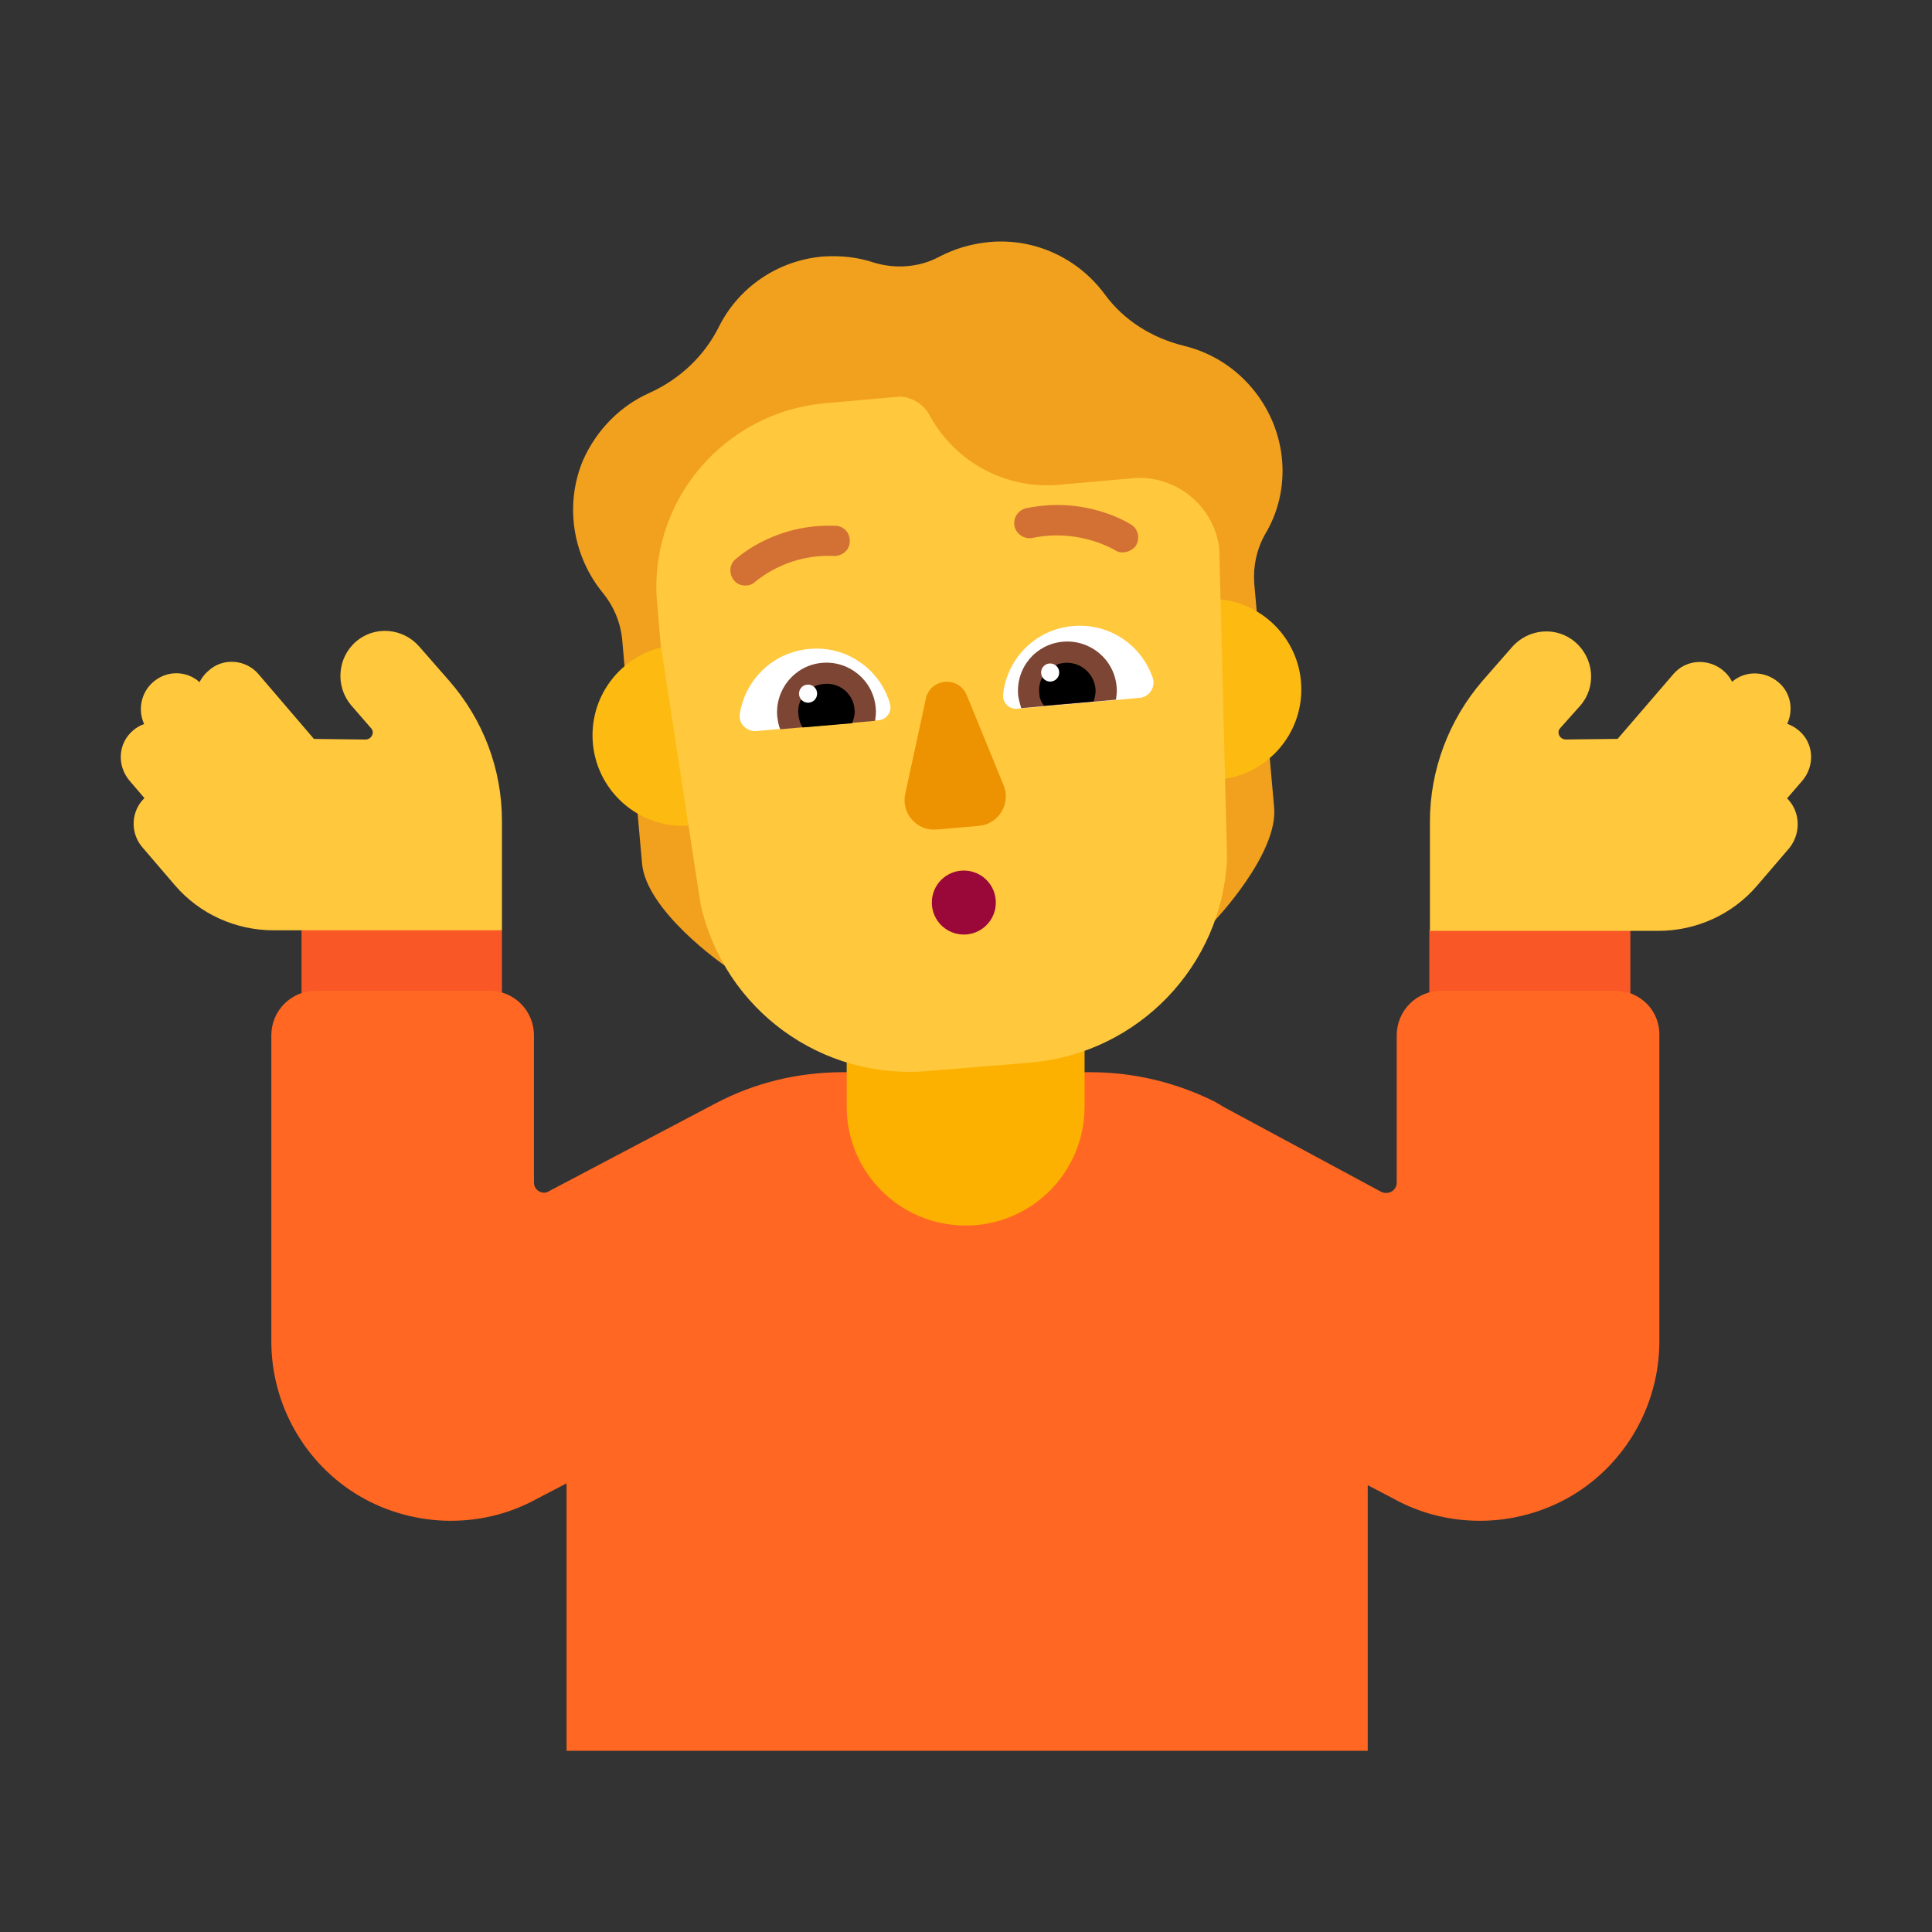 <svg enable-background="new 0 0 128 128" viewBox="0 0 128 128" xmlns="http://www.w3.org/2000/svg"><rect x="0" y="0" width="128" height="128" fill="#333333" stroke="none"/><g transform="scale(4)"><path d="m8.314 15.409-1.521-.497-1.799.497v1.64h3.32z" fill="#f95725"/><path d="m23.674 15.409 1.555-.607 1.775.607v1.64h-3.33z" fill="#f95725"/><path d="m26.754 16.409h-2.88c-.41 0-.74.33-.74.74v2.44c0 .13-.14.21-.26.15l-2.58-1.39c-.04-.02-.08-.05-.12-.07l-.05-.03c-.62-.31-1.32-.49-2.07-.49h-4.09c-.76 0-1.47.18-2.1.51l-2.77 1.46c-.1.07-.25-.01-.25-.14v-2.44c0-.41-.33-.74-.74-.74h-2.87c-.41 0-.74.33-.74.74v5.07c0 1.05.56 2.03 1.46 2.56.46.27.99.41 1.51.41.5 0 .99-.12 1.44-.37l.48-.25v4.43h13.27v-4.4l.42.22c.45.25.94.37 1.44.37.52 0 1.05-.14 1.51-.41.9-.53 1.46-1.51 1.46-2.56v-5.07c.01-.41-.32-.74-.73-.74z" fill="#ff6723"/><path d="m14.024 17.598v.731c0 1.09.88 1.97 1.97 1.97s1.97-.88 1.97-1.97v-.923l-1.97-.388z" fill="#fcb100"/><path d="m2.144 12.929.248.29c-.22.213-.242.568-.038.81 0 0 .19.22.54.63.41.48 1.01.75 1.64.75h3.78v-1.81c0-.86-.31-1.68-.88-2.33l-.49-.56c-.27-.31-.74-.35-1.05-.08s-.34.74-.08 1.05l.33.38c.07.07.01.19-.09.19l-.854-.01-.916-1.07c-.21-.25-.59-.28-.83-.06-.064.054-.114.119-.149.189-.215-.192-.543-.2-.771.001-.199.174-.254.458-.147.693-.066.023-.128.059-.183.107-.25.21-.27.58-.06.83z" fill="#ffc83d"/><path d="m29.854 12.929-.254.294c.215.213.236.565.044.815 0 0-.19.22-.54.63-.41.48-1.01.75-1.64.75h-3.78v-1.81c0-.85.31-1.68.87-2.33l.49-.56c.27-.31.74-.35 1.05-.08s.35.74.08 1.05l-.33.37c-.07.07-.01.19.09.19l.859-.01.921-1.07c.21-.25.58-.27.83-.06.063.053.111.116.145.184.215-.186.539-.184.765.006.207.174.256.456.148.691.068.024.133.06.192.11.25.21.27.58.06.83z" fill="#ffc83d"/><path d="m20.854 6.579c-.31-.44-.75-.73-1.24-.85-.53-.13-1-.42-1.32-.86-.43-.58-1.14-.93-1.91-.86-.3.03-.57.11-.82.24-.33.18-.73.21-1.09.1-.27-.09-.55-.12-.85-.1-.76.07-1.39.52-1.71 1.15-.24.49-.65.88-1.16 1.11-.47.21-.87.6-1.1 1.12-.31.75-.16 1.59.33 2.19.18.22.29.48.32.76l.33 3.72c.067.794 1.365 1.691 1.365 1.691s4.741-.748 8.126-.748c0 0 1.044-1.098.979-1.863l-.33-3.72c-.02-.28.04-.56.18-.81.41-.68.39-1.57-.1-2.27z" fill="#f1a11e"/><path d="m10.95 10.723c-.652.163-1.136.753-1.136 1.456 0 .828.672 1.5 1.5 1.5.03 0 .06-.001.09-.003l.576-1.497z" fill="#fdbb11"/><path d="m20.291 12.9c.716-.114 1.263-.734 1.263-1.481 0-.773-.585-1.41-1.337-1.491l-1.03 1.708z" fill="#fdbb11"/><path d="m17.544 8.029 1.273-.113c.689-.029 1.288.478 1.378 1.157l.129 5.146c-.08 1.78-1.47 3.22-3.24 3.38l-1.7.14c-1.78.16-3.39-1.02-3.78-2.76l-.664-4.323-.056-.667c-.15-1.68 1.1-3.16 2.78-3.31l1.249-.111c.208.014.405.139.501.341.43.76 1.26 1.2 2.13 1.12z" fill="#ffc83d"/><path d="m15.964 15.479c.293 0 .53-.237.53-.53 0-.293-.237-.53-.53-.53s-.53.237-.53.53c0 .293.237.53.53.53z" fill="#990839"/><path d="m15.334 11.579-.34 1.57c-.07.32.19.62.52.59l.7-.06c.33-.03.53-.37.41-.67l-.61-1.49c-.13-.33-.61-.29-.68.06z" fill="#ed9200"/><path d="m19.094 11.229c-.19-.55-.72-.91-1.32-.86-.62.05-1.1.54-1.16 1.14-.01.13.1.24.23.23l2.03-.18c.16-.01.27-.18.22-.33z" fill="#fff"/><path d="m12.254 11.819c.09-.56.55-1.02 1.15-1.07.62-.06 1.18.34 1.34.92.03.12-.06.25-.19.26l-2.03.18c-.16.01-.3-.13-.27-.29z" fill="#fff"/><path d="m18.494 11.369c-.04-.45-.44-.78-.89-.74s-.78.43-.74.89c.01.07.03.14.05.21l1.57-.14c.01-.07.02-.15.01-.22z" fill="#7d4533"/><path d="m12.874 11.869c-.04-.45.29-.85.74-.89s.85.29.89.74c.01.08 0 .15-.01.22l-1.57.14c-.028-.057-.039-.131-.048-.198-.001-.004-.001-.008-.002-.012z" fill="#7d4533"/><path d="m17.634 10.979c-.26.02-.45.25-.42.5 0 .08.03.15.08.21l.82-.07c.02-.07.04-.14.03-.22-.03-.25-.25-.44-.51-.42z"/><path d="m13.644 11.329c.26-.03.49.16.51.42.01.08-.01.15-.04.23l-.82.07c-.04-.06-.06-.13-.07-.21-.03-.26.16-.49.42-.51z"/><path d="m17.544 11.139c0 .083-.067.15-.15.15-.083 0-.15-.067-.15-.15 0-.083.067-.15.15-.15.083 0 .15.067.15.15z" fill="#fff"/><path d="m13.534 11.489c0 .083-.067.15-.15.15-.083 0-.15-.067-.15-.15 0-.083.067-.15.15-.15.083 0 .15.067.15.15z" fill="#fff"/><g fill="#d37034"><path d="m18.464 9.109c.04.03.08.04.13.04.08 0 .17-.04.22-.11.07-.12.04-.28-.08-.35-.03-.02-.75-.48-1.74-.27-.13.03-.22.16-.19.3.03.13.17.22.3.19.712-.146 1.248.141 1.345.192.009.005.015.008.015.008z"/><path d="m12.164 9.619c.04.05.11.08.18.08.06 0 .12-.02.16-.06 0 0 .007-.004.017-.013.094-.075.572-.454 1.293-.417.14 0 .26-.1.26-.24.01-.14-.1-.26-.24-.26-.948-.037-1.542.461-1.645.548-.008.007-.013.011-.015.012-.1.09-.1.25-.01.35z"/></g></g></svg>